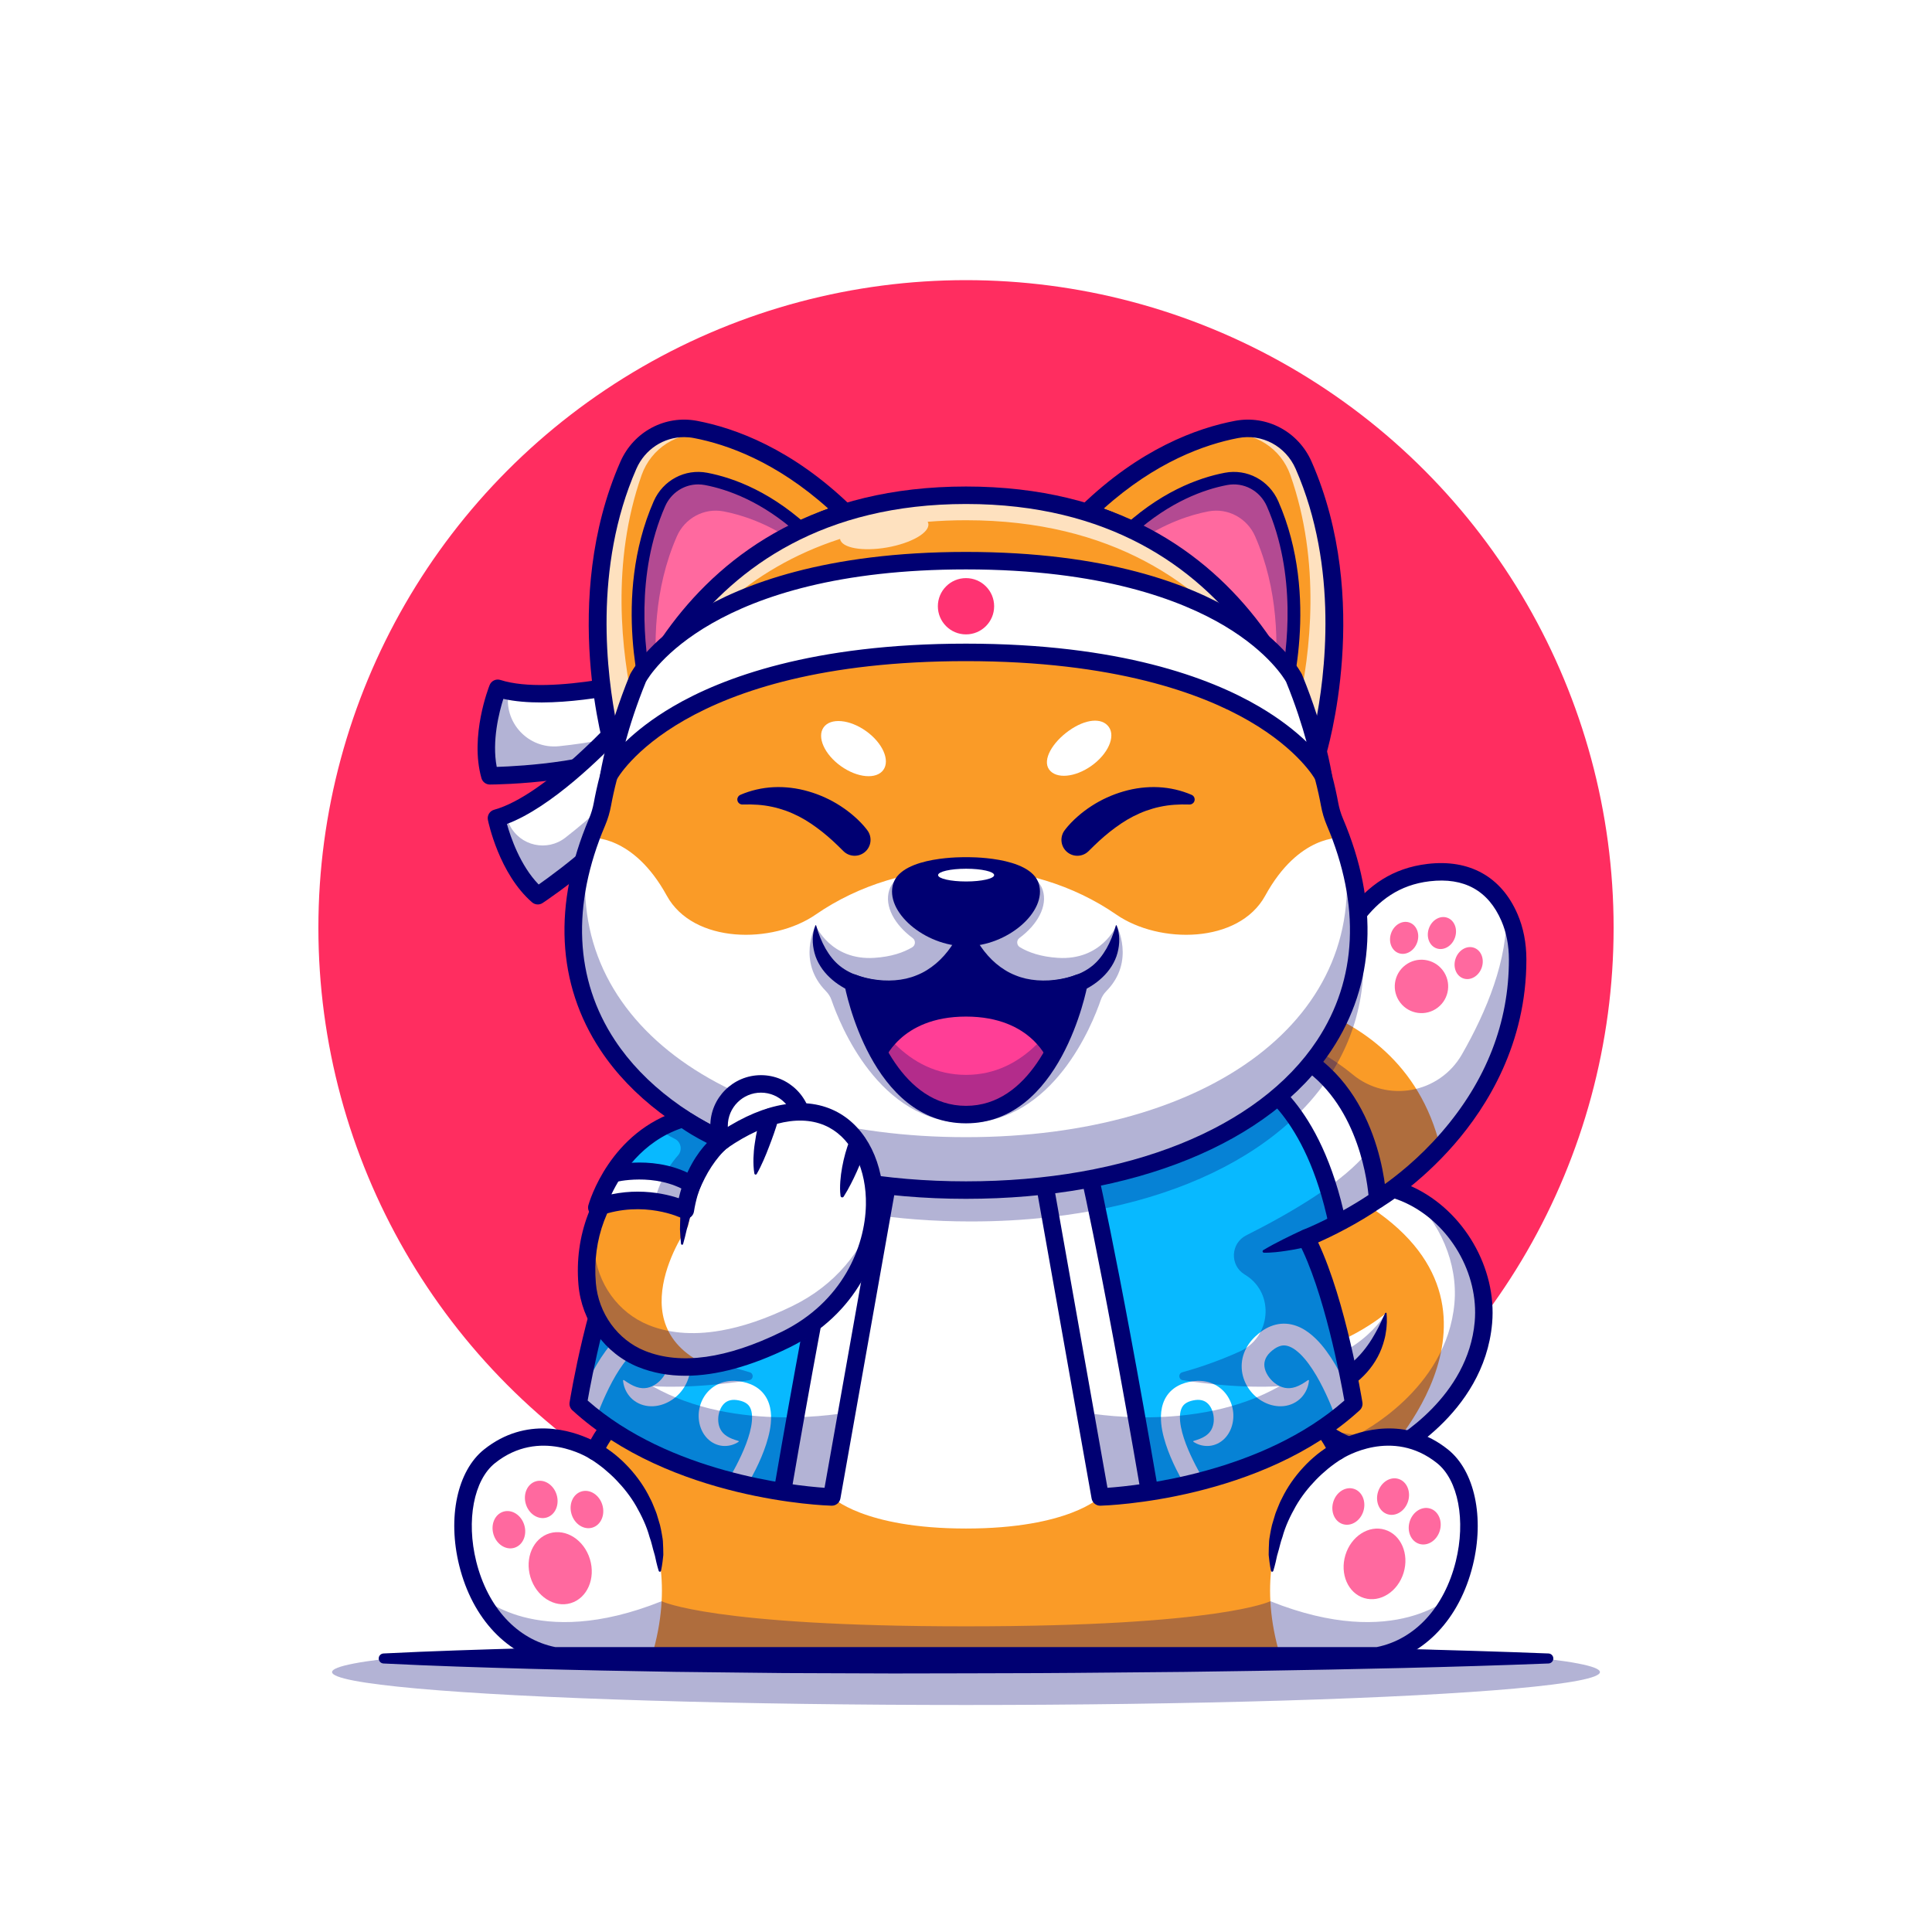 <?xml version="1.0" encoding="utf-8"?>
<!-- Generator: Adobe Illustrator 27.5.0, SVG Export Plug-In . SVG Version: 6.00 Build 0)  -->
<svg version="1.1" id="Layer_1" xmlns="http://www.w3.org/2000/svg" xmlns:xlink="http://www.w3.org/1999/xlink" x="0px" y="0px"
	 viewBox="0 0 4000 4000" style="enable-background:new 0 0 4000 4000;" xml:space="preserve">
<g>
	<g>
		<rect style="fill:#FFFFFF;" width="4000" height="4000"/>
	</g>
	<g>
		<circle style="fill:#FF2D60;" cx="2000" cy="1920.804" r="1340.804"/>
	</g>
	<g>
		<g style="opacity:0.3;">
			<ellipse style="fill:#000072;" cx="2000" cy="3461.853" rx="1312.5" ry="68.147"/>
		</g>
		<g>
			<path style="fill:#000072;" d="M793.928,3423.335c100.505-5.082,201.013-8.132,301.519-10.994
				c50.251-1.182,100.505-2.664,150.759-3.596l150.759-2.705l150.757-1.715l75.381-0.818l75.378-0.286l150.759-0.542l150.759,0.284
				l150.759,0.439c50.251,0.111,100.505,0.79,150.759,1.157l150.759,1.355l150.757,2.189
				c201.013,3.219,402.024,7.393,603.037,15.231c5.728,0.223,10.188,5.048,9.966,10.775c-0.212,5.442-4.619,9.742-9.966,9.966
				c-201.013,7.838-402.024,12.012-603.037,15.231l-150.757,2.189l-150.759,1.355c-50.254,0.367-100.508,1.046-150.759,1.157
				L2000,3464.446l-150.759,0.286l-150.759-0.542l-75.378-0.286l-75.381-0.818l-150.757-1.715l-150.759-2.705
				c-50.254-0.933-100.508-2.416-150.759-3.596c-100.505-2.861-201.013-5.912-301.519-10.994
				c-5.728-0.289-10.134-5.167-9.846-10.895C784.353,3427.823,788.689,3423.618,793.928,3423.335z"/>
		</g>
		<g>
			<g>
				<path style="fill:#FA9B27;" d="M3071.25,2738.2c-15.95,179.95-196.95,270.1-202,272.55c-0.05,0-0.1,0.05-0.1,0.05
					c-95.05-8.75-154.45-56.2-191.1-117.75c-0.05,0-0.05,0-0.05,0c-0.15-0.3-0.35-0.55-0.5-0.85c-11.45-19.25-20.65-39.9-28-61.2
					c-1.85-5.2-3.55-10.5-5.15-15.8c-38.55-127.5-16.65-269.85-16.65-269.85c46.9-46.55,94.7-73.6,140.8-85.3
					C2938.8,2416.6,3085.2,2581.4,3071.25,2738.2z"/>
			</g>
			<g>
				<path style="fill:#FFFFFF;" d="M3071.25,2738.2c-15.95,179.95-196.95,270.1-202,272.55c6.05-6.3,324.25-339.7-100.75-550.7
					C2938.8,2416.6,3085.2,2581.4,3071.25,2738.2z"/>
			</g>
			<g>
				<path style="fill:#FFFFFF;" d="M2869.3,2718.95c-21.75,160.45-187.4,173.8-191.25,174.1c-0.05,0-0.05,0-0.05,0
					c-14.5-24.25-25.45-50.7-33.65-77.85C2781.4,2795.25,2869.3,2718.95,2869.3,2718.95z"/>
			</g>
			<g style="opacity:0.3;">
				<path style="fill:#000072;" d="M2918.987,2474.687c62.151,55.412,99.642,140.577,92.263,223.514
					c-15.95,179.95-196.95,270.1-202,272.55c-0.05,0-0.1,0.05-0.1,0.05c-33.075-3.045-61.744-10.863-86.729-22.243
					c35.543,33.146,83.12,56.387,146.729,62.243c0,0,0.05-0.05,0.1-0.05c5.05-2.45,186.05-92.6,202-272.55
					C3080.775,2631.14,3015.536,2520.372,2918.987,2474.687z"/>
			</g>
			<g style="opacity:0.3;">
				<path style="fill:#000072;" d="M2869.3,2718.95c-19.85,140.7-159.1,168.65-191.8,173.25c-11.45-19.25-20.65-39.9-28-61.2
					C2807.35,2829.3,2869.3,2718.95,2869.3,2718.95z"/>
			</g>
			<g>
				<path style="fill:#000072;" d="M2869.129,3028.925c-0.552,0-1.108-0.024-1.66-0.078c-78.032-7.192-140.2-39.775-184.771-96.846
					c-109.722-140.479-74.463-379.302-72.91-389.399c0.591-3.828,2.393-7.363,5.137-10.093
					c95.879-95.171,209.243-122.363,311.069-74.58c104.741,49.155,173.413,167.705,163.286,281.89
					c-16.899,190.518-204.287,283.433-212.256,287.295C2874.559,3028.309,2871.858,3028.925,2869.129,3028.925z M2644.793,2553.929
					c-4.57,36.851-24.697,239.209,66.499,355.869c37.188,47.573,89.067,75.303,154.268,82.471
					c27.295-14.746,173.936-100.918,187.656-255.654c8.838-99.57-51.138-202.993-142.603-245.918
					C2859.988,2466.952,2758.665,2443.998,2644.793,2553.929z"/>
			</g>
			<g>
				<path style="fill:#000072;" d="M2674.46,2867.933l7.329-0.741c2.617-0.326,5.281-0.582,7.932-0.984
					c5.303-0.773,10.623-1.627,15.891-2.686c10.522-2.208,20.957-4.713,31.018-8.193c20.21-6.667,39.126-16.26,55.823-28.94
					c16.741-12.675,30.867-28.673,43.132-46.858c2.954-4.617,6.106-9.204,8.767-14.127c2.969-4.777,5.522-9.816,8.252-14.873
					c1.448-2.502,2.561-5.133,3.843-7.738l3.85-7.875c2.493-5.317,4.773-10.771,7.554-16.227l0.049-0.095
					c0.374-0.735,1.274-1.027,2.009-0.652c0.481,0.245,0.771,0.719,0.811,1.222c0.439,6.06,0.713,12.197,0.593,18.334
					c-0.488,6.057-0.515,12.319-1.667,18.37l-1.487,9.199c-0.503,3.081-1.445,6.046-2.161,9.099
					c-1.453,6.102-3.555,12.034-5.769,17.975c-9.06,23.678-24.46,45.475-43.848,62.914c-19.475,17.378-42.703,30.386-67.141,38.401
					c-12.258,3.898-24.756,6.879-37.429,8.451c-6.328,0.839-12.683,1.436-19.099,1.575c-3.203,0.095-6.409,0.184-9.666,0.052
					c-3.364-0.106-6.245-0.221-10.295-0.645c-9.607-1.003-16.58-9.604-15.576-19.21c0.879-8.389,7.549-14.769,15.623-15.583
					L2674.46,2867.933z"/>
			</g>
		</g>
		<g>
			<g>
				<path style="fill:#FA9B27;" d="M2852.15,3428.2h-1704.3c-73.1-13.95-125.1-64.45-155.8-126.35
					c-50.55-101.9-43.6-234.7,21.35-286.65c104.45-83.6,217.8-10.2,217.8-10.2c42.6-96.45,127.75-108.75,127.75-108.75
					c-6.45-450,197.15-571.5,197.15-571.5h887.8c0,0,203.6,121.5,197.15,571.5c0,0,85.15,12.3,127.75,108.75
					c0,0,113.35-73.4,217.8,10.2C3091.05,3098.75,3045.55,3391.25,2852.15,3428.2z"/>
			</g>
			<g>
				<path style="fill:#FFFFFF;" d="M1349.65,3428.2h-201.8c-193.4-36.95-238.9-329.45-134.45-413c76.25-61,157.2-38.4,195.4-21.7
					l22.25,11.4l0.15,0.1C1231.2,3005,1434.7,3141.4,1349.65,3428.2z"/>
			</g>
			<g>
				<path style="fill:#FFFFFF;" d="M2277.85,3099.3c0,0-64.3,65.35-277.85,65.35s-277.85-65.35-277.85-65.35
					S1523.8,2784.2,1595,2463.75c9.85-44.45,24.9-89,46.4-132.85c0,0,74.3,61.4,358.6,61.4s358.6-61.4,358.6-61.4
					c3.95,8.05,7.7,16.15,11.2,24.2c16.55,38.1,28.5,76.6,36.6,115C2473.6,2788.35,2277.85,3099.3,2277.85,3099.3z"/>
			</g>
			<g>
				<path style="fill:#FFFFFF;" d="M2650.35,3428.2h201.8c193.4-36.95,238.9-329.45,134.45-413c-76.25-61-157.2-38.4-195.4-21.7
					l-22.25,11.4l-0.15,0.1C2768.8,3005,2565.3,3141.4,2650.35,3428.2z"/>
			</g>
			<g style="opacity:0.3;">
				<path style="fill:#000072;" d="M2630.2,3315.15c0,0-103.75,52-630.2,52s-630.2-52-630.2-52
					c-260.85,104.45-377.75-13.3-377.75-13.3c30.7,61.9,82.7,112.4,155.8,126.35H2000h852.15c73.1-13.95,125.1-64.45,155.8-126.35
					C3007.95,3301.85,2891.05,3419.6,2630.2,3315.15z"/>
			</g>
			<g>
				<path style="fill:#000072;" d="M2777.109,3021.083l-3.064,1.893c-1.116,0.671-2.261,1.438-3.416,2.236
					c-2.297,1.56-4.612,3.092-6.902,4.788c-4.653,3.19-9.043,6.868-13.579,10.321c-8.801,7.303-17.334,14.996-25.349,23.225
					c-15.991,16.477-30.381,34.686-41.912,54.734c-11.353,20.055-21.597,41.206-27.722,63.933
					c-4.175,11.086-6.238,22.721-9.832,34.282c-1.914,5.775-2.646,11.743-4.194,17.681c-1.428,5.957-2.944,11.964-4.89,18.057
					l-0.071,0.219c-0.413,1.295-1.799,2.01-3.096,1.597c-0.864-0.276-1.47-0.989-1.655-1.815c-1.365-6.183-2.3-12.45-3.147-18.767
					c-0.479-3.163-0.742-6.327-1.104-9.51l-0.493-4.783l0.066-4.758c0.059-6.36,0.225-12.76,0.608-19.16
					c0.02-6.461,1.257-12.753,2.366-19.087c1.223-6.304,2.168-12.714,3.87-18.929l5.547-18.585
					c1.621-6.304,4.424-12.168,6.743-18.242c2.468-6.012,4.819-12.102,8.013-17.781c11.282-23.519,26.531-45.127,44.231-64.37
					c4.307-4.932,9.197-9.31,13.787-13.983c4.79-4.468,9.827-8.683,14.849-12.91c5.183-4.061,10.381-8.081,15.93-11.754
					c2.678-1.919,5.544-3.693,8.438-5.422c1.418-0.878,2.874-1.748,4.429-2.595c1.526-0.85,2.954-1.671,4.939-2.677
					c8.909-4.51,19.788-0.945,24.297,7.963c4.265,8.425,1.309,18.612-6.56,23.508L2777.109,3021.083z"/>
			</g>
			<g>
				<path style="fill:#000072;" d="M1239.502,2988.917c1.985,1.006,3.413,1.827,4.939,2.677c1.555,0.847,3.01,1.718,4.429,2.595
					c2.893,1.73,5.759,3.503,8.438,5.422c5.549,3.673,10.747,7.693,15.93,11.754c5.022,4.227,10.059,8.442,14.849,12.91
					c4.59,4.673,9.48,9.052,13.787,13.983c17.7,19.243,32.949,40.851,44.231,64.37c3.193,5.679,5.544,11.769,8.013,17.781
					c2.319,6.074,5.122,11.938,6.743,18.242l5.547,18.585c1.702,6.216,2.646,12.626,3.87,18.929
					c1.108,6.334,2.346,12.626,2.366,19.087c0.383,6.4,0.549,12.8,0.608,19.16l0.066,4.758l-0.493,4.783
					c-0.361,3.184-0.625,6.348-1.104,9.51c-0.847,6.317-1.782,12.584-3.147,18.767c-0.293,1.328-1.609,2.167-2.937,1.874
					c-0.886-0.195-1.555-0.846-1.814-1.652l-0.071-0.222c-1.946-6.093-3.462-12.1-4.89-18.057
					c-1.548-5.938-2.28-11.906-4.194-17.681c-3.594-11.561-5.657-23.196-9.832-34.282c-6.125-22.727-16.37-43.878-27.722-63.933
					c-11.531-20.048-25.92-38.257-41.912-54.734c-8.015-8.229-16.548-15.922-25.349-23.225c-4.536-3.453-8.926-7.131-13.579-10.321
					c-2.29-1.696-4.604-3.228-6.902-4.788c-1.155-0.798-2.3-1.565-3.416-2.236l-3.064-1.893l-1.062-0.656
					c-8.494-5.25-11.123-16.392-5.874-24.885C1220.92,2987.509,1231.221,2984.756,1239.502,2988.917z"/>
			</g>
			<g>
				<path style="fill:#000072;" d="M2852.151,3446.312H1147.85c-1.143,0-2.28-0.107-3.399-0.322
					c-93.945-17.954-166.338-94.463-193.647-204.658c-24.653-99.463-4.043-196.025,51.279-240.288
					c87.934-70.352,182.505-38.794,221.069-20.728c36.001-66.445,90.811-90.283,117.539-98.276
					c-2.036-443.438,197.544-567.69,206.133-572.813c2.803-1.675,6.006-2.559,9.272-2.559h887.808c3.267,0,6.47,0.884,9.272,2.559
					c8.589,5.122,208.164,129.375,206.133,572.813c26.729,7.993,81.538,31.831,117.534,98.276
					c38.56-18.052,133.13-49.624,221.074,20.728c55.322,44.263,75.933,140.825,51.279,240.288
					c-27.31,110.195-99.702,186.704-193.647,204.658C2854.432,3446.205,2853.294,3446.312,2852.151,3446.312z M1149.607,3410.111
					h1700.786c78.896-15.825,140.015-82.041,163.667-177.485c20.981-84.663,5.044-168.271-38.76-203.311
					c-92.686-74.165-192.505-11.797-196.699-9.097c-4.453,2.852-9.946,3.623-15,2.1c-5.059-1.523-9.219-5.171-11.357-10
					c-37.773-85.459-110.767-97.69-113.853-98.169c-8.921-1.382-15.547-9.136-15.42-18.159
					c3.232-226.392-48.354-365.581-92.202-442.48c-39.541-69.355-80.02-101.772-92.393-110.64h-876.763
					c-12.295,8.809-52.808,41.226-92.388,110.64c-43.848,76.899-95.434,216.089-92.197,442.48
					c0.127,9.092-6.509,16.87-15.508,18.174c-2.998,0.464-75.991,12.695-113.769,98.154c-2.144,4.849-6.304,8.511-11.382,10.024
					c-5.093,1.519-10.566,0.723-15.015-2.148c-4.16-2.666-103.95-65.039-196.655,9.121c-43.804,35.039-59.741,118.647-38.76,203.311
					C1009.593,3328.07,1070.711,3394.286,1149.607,3410.111z"/>
			</g>
			<g>
				<g>
					
						<ellipse transform="matrix(0.957 -0.291 0.291 0.957 -894.764 478.408)" style="fill:#FF699F;" cx="1160.028" cy="3245.533" rx="64.319" ry="75.518"/>
				</g>
				<g>
					
						<ellipse transform="matrix(0.957 -0.291 0.291 0.957 -876.174 444.03)" style="fill:#FF699F;" cx="1053.807" cy="3165.869" rx="33.297" ry="39.095"/>
				</g>
				<g>
					
						<ellipse transform="matrix(0.957 -0.291 0.291 0.957 -856.995 489.249)" style="fill:#FF699F;" cx="1215.351" cy="3124.08" rx="33.297" ry="39.095"/>
				</g>
				<g>
					
						<ellipse transform="matrix(0.957 -0.291 0.291 0.957 -854.991 460.784)" style="fill:#FF699F;" cx="1120.753" cy="3103.189" rx="33.297" ry="39.095"/>
				</g>
			</g>
			<g>
				<g>
					
						<ellipse transform="matrix(0.291 -0.957 0.957 0.291 -1082.266 5018.075)" style="fill:#FF699F;" cx="2845.213" cy="3239.383" rx="73.927" ry="62.964"/>
				</g>
				<g>
					
						<ellipse transform="matrix(0.291 -0.957 0.957 0.291 -933.947 5062.286)" style="fill:#FF699F;" cx="2949.197" cy="3161.396" rx="38.271" ry="32.596"/>
				</g>
				<g>
					
						<ellipse transform="matrix(0.291 -0.957 0.957 0.291 -1006.906 4881.998)" style="fill:#FF699F;" cx="2791.056" cy="3120.487" rx="38.271" ry="32.596"/>
				</g>
				<g>
					
						<ellipse transform="matrix(0.291 -0.957 0.957 0.291 -921.719 4956.059)" style="fill:#FF699F;" cx="2883.661" cy="3100.037" rx="38.271" ry="32.596"/>
				</g>
			</g>
		</g>
		<g>
			<g>
				<path style="fill:#FA9B27;" d="M3142.1,1986.3c0.2,175.1-83,305.2-160.3,388.2c-67,72.05-129.65,108.7-129.65,108.7
					c-32.05-116.15-75.1-191.6-111.1-238.65c-36.5-47.55-65.75-66.05-69.1-68.1c-0.1-0.1-0.25-0.15-0.35-0.2
					c3.4-7.15,6.75-14.3,9.95-21.4c10.75-23.5,20.75-47,30.45-70.1c31.25-74.1,59.75-143.7,100.6-194.95
					c35.6-44.75,80.65-75.55,145.1-83.2c91-10.75,137.3,34.7,160.65,78.75c2.55,4.8,4.85,9.6,6.85,14.3
					C3137,1926.95,3142.1,1956.6,3142.1,1986.3z"/>
			</g>
			<g>
				<path style="fill:#FFFFFF;" d="M3142.1,1986.3c0.2,175.1-83,305.2-160.3,388.2c-42.5-174.45-168.45-253.8-269.8-289.75
					c58.5-138.75,107.4-261.75,245.7-278.15c100.95-11.95,146.9,45.3,167.5,93.05C3137,1926.95,3142.1,1956.6,3142.1,1986.3z"/>
			</g>
			<g>
				<g>
					
						<ellipse transform="matrix(0.794 -0.608 0.608 0.794 -634.792 2210.549)" style="fill:#FF699F;" cx="2942.791" cy="2041.486" rx="55.291" ry="55.291"/>
				</g>
				<g>
					
						<ellipse transform="matrix(0.325 -0.946 0.946 0.325 125.978 4059.616)" style="fill:#FF699F;" cx="2905.805" cy="1941.59" rx="33.607" ry="28.624"/>
				</g>
				<g>
					
						<ellipse transform="matrix(0.325 -0.946 0.946 0.325 166.721 4221.22)" style="fill:#FF699F;" cx="3039.384" cy="1993.859" rx="33.607" ry="28.624"/>
				</g>
				<g>
					
						<ellipse transform="matrix(0.325 -0.946 0.946 0.325 188.178 4126.858)" style="fill:#FF699F;" cx="2984.013" cy="1931.654" rx="33.607" ry="28.624"/>
				</g>
			</g>
			<g style="opacity:0.3;">
				<path style="fill:#000072;" d="M3142.1,1986.3c0.2,175.1-83,305.2-160.3,388.2c-67,72.05-129.65,108.7-129.65,108.7
					c-32.05-116.15-75.1-191.6-111.1-238.65c-36.5-47.55-65.75-66.05-69.1-68.1c-0.1-0.1-0.25-0.15-0.35-0.2
					c3.4-7.15,6.75-14.3,9.95-21.4c34.886,13.468,77.228,35.116,118.932,69.644c71.763,59.414,179.972,39.301,226.296-41.532
					c50.217-87.627,96.154-196.762,91.572-297.611c2.55,4.8,4.85,9.6,6.85,14.3C3137,1926.95,3142.1,1956.6,3142.1,1986.3z"/>
			</g>
			<g>
				<path style="fill:#000072;" d="M2852.142,2501.317c-2.31,0-4.624-0.439-6.816-1.333c-5.21-2.119-9.141-6.538-10.635-11.958
					c-63.228-229.478-171.133-295.508-172.212-296.147c-8.066-4.771-11.24-14.956-7.207-23.418
					c15.908-33.379,30.156-67.212,43.936-99.927c56.885-135.063,110.615-262.632,256.343-279.902
					c86.777-10.298,152.944,26.597,186.289,103.853c12.163,28.174,18.35,59.736,18.384,93.809
					c0.171,174.516-81.104,304.585-149.316,382.969c-73.638,84.624-146.553,127.778-149.619,129.575
					C2858.475,2500.482,2855.315,2501.317,2852.142,2501.317z M2694.456,2170.179c32.246,24.985,113.374,102.754,168.267,284.438
					c26.035-18.159,74.121-55.19,121.68-110.044c92.769-107.012,139.746-227.539,139.619-358.242
					c-0.029-29.121-5.22-55.869-15.42-79.497c-27.222-63.066-77.314-90.752-148.794-82.256
					c-124.805,14.795-172.271,127.5-227.236,258.003C2720.516,2111.205,2708.108,2140.668,2694.456,2170.179z"/>
			</g>
		</g>
		<g>
			<path style="fill:#08B9FF;" d="M2802.8,2906.25c0.05,0.15,0.05,0.2,0.05,0.2c-11.85,10.85-24.1,21.05-36.7,30.7
				c-85.2,65.3-185.6,104.35-273.15,127.75c-13.7,3.6-27.05,6.9-40,9.8c-26.35,5.95-51,10.45-72.95,13.9
				c-61.5,9.6-102.2,10.7-102.2,10.7l-31-174.8L2175,2519.7l-19.35-109.1c31.9-5.15,62.25-11.3,91.15-18.3
				c44.55-10.75,85.5-23.45,123-37.2c104.1-38.1,181.05-84.45,231.2-120.4c0,0,0.05-0.05,0.1-0.15c47.05-33.7,70.5-58.3,70.5-58.3
				c0.1,0.05,0.25,0.1,0.35,0.2c30.85,14.7,56.4,34.05,77.6,55.9c44.25,45.6,69.5,101.95,83.85,149.65
				c17.05,56.65,18.75,101.2,18.75,101.2c-29.1,20.1-58.5,36.9-83.35,49.85c-37.4,19.5-64.5,30.2-64.5,30.2
				c60.9,115.1,97.05,334.1,98.5,342.9C2802.8,2906.2,2802.8,2906.2,2802.8,2906.25z"/>
		</g>
		<g>
			<path style="fill:#FFFFFF;" d="M2380.05,3088.6c-61.5,9.6-102.2,10.7-102.2,10.7l-122.2-688.7c31.9-5.15,62.25-11.3,91.15-18.3
				l0.05,0.05C2246.85,2392.35,2292.3,2578.05,2380.05,3088.6z"/>
		</g>
		<g>
			<path style="fill:#FFFFFF;" d="M2802.85,2906.45c-11.85,10.85-24.1,21.05-36.7,30.7c-2.7-7.75-5.9-16.1-9.1-24
				c-3.7-9.05-7.6-18.05-11.75-26.9c-8.25-17.7-17.3-34.9-27.65-50.7c-10.25-15.7-22-30.4-34.75-40c-6.3-4.85-12.75-8-18.5-9.3
				c-5.75-1.3-10.95-0.85-16.8,1.5c-5.8,2.2-12.2,6.65-17.9,12.15c-5.35,5.15-9.05,10.8-10.7,16.6c-3.6,11.3,0.25,23.8,8.35,34.9
				c8.2,11.05,20.1,19.55,32.95,22c6.5,1.2,13.8,0.95,22-1.8c8.2-2.7,16.8-7.85,25.9-14.25c0.5-0.4,1.25-0.25,1.65,0.25
				c0.15,0.25,0.2,0.55,0.2,0.8c-1.05,11.25-5.2,22.45-13.2,32.2c-7.85,9.7-20.25,17.35-34.1,19.85c-13.85,2.6-28.35,0.35-40.8-5.1
				c-12.5-5.4-23.5-13.75-32.05-24.25c-8.6-10.45-14.9-23.15-17.7-37.15c-2.75-13.95-1.65-29.2,3.5-42.65
				c5-13.55,13.4-24.95,22.8-33.85c8.95-8.45,19.3-16.35,32.5-21.6c6.55-2.6,13.7-4.45,21.1-5.1c7.4-0.65,14.9-0.1,21.95,1.45
				c14.15,3.15,26.15,9.8,36,17.25c19.75,15.1,33.4,33.15,45.5,51.3c11.9,18.3,21.95,37.2,30.85,56.4c4.4,9.65,8.6,19.35,12.5,29.15
				c1.3,3.3,2.6,6.6,3.9,9.85c0,0.05,0,0.05,0,0.1C2802.85,2906.4,2802.85,2906.45,2802.85,2906.45z"/>
		</g>
		<g>
			<path style="fill:#FFFFFF;" d="M2550.9,2950.9c-3.1,11.4-9.45,22.5-18.8,30.5c-9.25,8.05-21.2,12.3-32.1,12.35
				c-11,0.1-20.9-3.2-29.1-8.6c-0.45-0.3-0.6-0.95-0.3-1.4c0.15-0.2,0.35-0.35,0.6-0.45c9.3-2.7,17.5-5.7,23.8-9.85
				c6.35-4.05,10.55-8.85,13.25-13.95c5.35-10.05,6.05-22.8,3-34.4c-3.15-11.55-9.55-21-19.15-24.75c-4.85-2-10.7-2.6-17.1-1.75
				c-6.9,0.9-13.4,2.8-18.05,5.5c-4.8,2.75-7.95,6-10.2,10.65c-2.25,4.6-3.65,10.7-3.8,17.65c-0.4,13.9,3.15,29.9,8.25,45.45
				c5.1,15.65,11.9,31.2,19.4,46.45c6.75,13.75,14.45,27.75,22.4,40.6c-13.7,3.6-27.05,6.9-40,9.8c-6.35-10.8-12.15-21.6-17.8-32.85
				c-8.2-16.55-15.6-33.65-21.5-51.8c-5.75-18.1-10.6-37.2-10.1-58.9c0.35-10.75,2.35-22.55,7.9-33.9c2.8-5.6,6.55-11.05,11-15.7
				c4.5-4.7,9.65-8.55,15-11.55c10.8-6.15,21.8-8.85,32.45-10.35c11.15-1.5,23.5-1,35.45,2.95c11.95,3.9,22.9,11.45,30.9,20.95
				c8,9.5,13.2,20.75,15.6,32.3C2554.4,2927.4,2554.05,2939.4,2550.9,2950.9z"/>
		</g>
		<g>
			<path style="fill:#FFFFFF;" d="M2852.15,2483.2c-29.1,20.1-58.5,36.9-83.35,49.85c-50.65-244.3-167.8-298.35-167.8-298.35
				s0.05-0.05,0.1-0.15c47.05-33.7,70.5-58.3,70.5-58.3C2843.55,2258.2,2852.15,2483.2,2852.15,2483.2z"/>
		</g>
		<g style="opacity:0.3;">
			<path style="fill:#000072;" d="M2802.8,2906.25c0.05,0.15,0.05,0.2,0.05,0.2c-11.85,10.85-24.1,21.05-36.7,30.7
				c-85.2,65.3-185.6,104.35-273.15,127.75c-13.7,3.6-27.05,6.9-40,9.8c-26.35,5.95-51,10.45-72.95,13.9
				c-61.5,9.6-102.2,10.7-102.2,10.7l-31-174.8c0,0,228.95,44.5,402.65-54.7c0,0-77.539,7.206-200.777-12.275
				c-8.874-1.403-9.668-13.89-1.015-16.305c29.46-8.224,72.941-22.163,119.259-43.207c64.316-29.223,72.53-119.021,13.158-157.302
				c-1.083-0.698-2.184-1.39-3.304-2.073c-31.071-18.971-29.069-64.68,3.46-81.025c87.751-44.094,204.004-110.807,253.12-175.612
				c17.05,56.65,18.75,101.2,18.75,101.2c-29.1,20.1-58.5,36.9-83.35,49.85c-37.4,19.5-64.5,30.2-64.5,30.2
				c60.9,115.1,97.05,334.1,98.5,342.9C2802.8,2906.2,2802.8,2906.2,2802.8,2906.25z"/>
		</g>
		<g>
			<path style="fill:#000072;" d="M2277.854,3117.386c-8.75,0-16.279-6.274-17.817-14.937l-122.231-688.662
				c-0.85-4.78,0.259-9.697,3.066-13.652c2.813-3.955,7.095-6.616,11.885-7.383c335.835-53.96,504.082-227.241,505.742-228.984
				c5.4-5.669,13.833-7.222,20.898-3.857c179.78,85.693,190.464,312.983,190.83,322.617c0.239,6.182-2.705,12.061-7.793,15.581
				c-52.91,36.567-106.294,62.227-133.374,74.253c57.397,121.694,90.234,322.29,91.67,331.182c0.972,6.021-1.152,12.124-5.654,16.24
				c-204.067,186.704-523.252,197.241-536.738,197.598C2278.177,3117.386,2278.016,3117.386,2277.854,3117.386z M2176.644,2425.443
				l116.235,654.883c65.171-4.551,321.035-31.587,490.454-180.693c-7.744-44.131-42.217-228.022-95.049-327.935
				c-2.407-4.546-2.759-9.907-0.977-14.731s5.532-8.667,10.317-10.562c0.698-0.278,68.218-27.246,135.669-72.266
				c-4.038-41.689-28.013-205.527-158.301-275.874C2634.642,2236.146,2471.165,2373.705,2176.644,2425.443z"/>
		</g>
		<g>
			<path style="fill:#000072;" d="M2362.21,3091.659c-86.553-503.726-132.505-693.159-132.959-695.015l35.166-8.613
				c0.454,1.865,46.641,192.158,133.477,697.495L2362.21,3091.659z"/>
		</g>
		<g>
			<path style="fill:#000072;" d="M2751.077,2536.713c-47.808-230.527-156.685-285.127-157.778-285.654l15.293-32.813
				c5.117,2.363,126.021,60.776,177.935,311.113L2751.077,2536.713z"/>
		</g>
		<g>
			<path style="fill:#000072;" d="M2710.117,2580.374c-7.578,1.967-15.159,3.58-22.834,5.057
				c-7.637,1.549-15.347,2.877-23.103,4.048c-7.732,1.237-15.542,2.233-23.411,3.019c-7.908,0.645-15.823,1.285-23.916,1.088
				c-1.594-0.039-2.856-1.365-2.817-2.959c0.024-1.023,0.579-1.909,1.394-2.402l0.039-0.023c6.814-4.053,13.665-7.788,20.498-11.584
				c6.87-3.666,13.752-7.273,20.684-10.726c6.909-3.511,13.845-6.94,20.828-10.212c6.948-3.345,13.972-6.595,20.974-9.575
				c9.226-3.925,19.885,0.37,23.811,9.595c3.926,9.224-0.371,19.883-9.595,23.809
				C2711.863,2579.85,2710.942,2580.154,2710.117,2580.374z"/>
		</g>
		<g>
			<g>
				<path style="fill:#08B9FF;" d="M1844.35,2410.6l-91.2,513.9l-31,174.8c0,0-1-0.05-2.9-0.1c-0.35,0-0.8-0.05-1.25-0.05
					c-0.35-0.05-0.75-0.05-1.15-0.05c-0.6-0.05-1.3-0.1-2-0.15h-0.3c-0.5,0-1.05-0.05-1.6-0.1c-0.8,0-1.65-0.05-2.5-0.1
					c-1.35-0.1-2.85-0.2-4.4-0.3c-0.3,0-0.6-0.05-0.9-0.05c-1.1-0.1-2.25-0.15-3.45-0.25c-0.65-0.05-1.3-0.1-2-0.15
					c-1.4-0.1-2.8-0.2-4.3-0.35c-0.45-0.05-0.85-0.05-1.3-0.1c-2.25-0.2-4.6-0.4-7.05-0.6c-2.05-0.2-4.2-0.4-6.45-0.6
					c-1.75-0.2-3.55-0.35-5.4-0.55c-1.4-0.15-2.85-0.3-4.3-0.45c-2.55-0.3-5.2-0.55-7.9-0.85c-3.45-0.45-7.05-0.9-10.8-1.35
					c-3.3-0.4-6.7-0.85-10.2-1.35c-2.2-0.3-4.4-0.6-6.65-0.9c-2.45-0.35-4.95-0.7-7.5-1.1c-2.6-0.4-5.2-0.8-7.9-1.2
					c-2.75-0.45-5.55-0.9-8.35-1.35c-19.8-3.25-41.55-7.35-64.6-12.55c-7.15-1.6-14.4-3.3-21.75-5.15c-6-1.5-12.05-3.05-18.2-4.7
					c-10.95-2.9-22.1-6.05-33.35-9.5c-79.05-24-165.25-61.05-239.85-118.2c-12.6-9.65-24.85-19.85-36.7-30.7c0,0,0-0.05,0.05-0.2
					c0-0.05,0-0.05,0-0.1c1.45-8.8,37.6-227.8,98.5-342.9c0,0,10.65-23.35,30.25-56.4c36.9-62.45,105.65-159.55,194.35-199.2
					C1601.95,2348.75,1709.9,2389,1844.35,2410.6z"/>
			</g>
			<g>
				<path style="fill:#FFFFFF;" d="M1619.95,3088.6c61.5,9.6,102.2,10.7,102.2,10.7l122.2-688.7c-31.9-5.15-62.25-11.3-91.15-18.3
					l-0.05,0.05C1753.15,2392.35,1707.7,2578.05,1619.95,3088.6z"/>
			</g>
			<g>
				<path style="fill:#FFFFFF;" d="M1427.8,2843.95c-2.8,14-9.1,26.7-17.7,37.15c-8.55,10.5-19.55,18.85-32.05,24.25
					c-12.45,5.45-26.95,7.7-40.8,5.1c-13.85-2.5-26.25-10.15-34.1-19.85c-8-9.75-12.15-20.95-13.2-32.2c0-0.25,0.05-0.55,0.2-0.8
					c0.4-0.5,1.15-0.65,1.65-0.25c9.1,6.4,17.7,11.55,25.9,14.25c8.2,2.75,15.5,3,22,1.8c12.85-2.45,24.75-10.95,32.95-22
					c8.1-11.1,11.95-23.6,8.35-34.9c-1.65-5.8-5.35-11.45-10.7-16.6c-5.7-5.5-12.1-9.95-17.9-12.15c-5.85-2.35-11.05-2.8-16.8-1.5
					s-12.2,4.45-18.5,9.3c-12.75,9.6-24.5,24.3-34.75,40c-10.35,15.8-19.4,33-27.65,50.7c-4.15,8.85-8.05,17.85-11.75,26.9
					c-3.2,7.9-6.4,16.25-9.1,24c-12.6-9.65-24.85-19.85-36.7-30.7c0,0,0-0.1,0.05-0.3c1.3-3.25,2.6-6.55,3.9-9.85
					c3.9-9.8,8.1-19.5,12.5-29.15c8.9-19.2,18.95-38.1,30.85-56.4c12.1-18.15,25.75-36.2,45.5-51.3c9.85-7.45,21.85-14.1,36-17.25
					c7.05-1.55,14.55-2.1,21.95-1.45c7.4,0.65,14.55,2.5,21.1,5.1c13.2,5.25,23.55,13.15,32.5,21.6c9.4,8.9,17.8,20.3,22.8,33.85
					C1429.45,2814.75,1430.55,2830,1427.8,2843.95z"/>
			</g>
			<g>
				<path style="fill:#FFFFFF;" d="M1596.4,2931.15c0.5,21.7-4.35,40.8-10.1,58.9c-5.9,18.15-13.3,35.25-21.5,51.8
					c-5.65,11.25-11.45,22.05-17.8,32.85h-0.05c-12.95-2.9-26.25-6.2-39.9-9.85c7.95-12.8,15.6-26.8,22.35-40.55
					c7.5-15.25,14.3-30.8,19.4-46.45c5.1-15.55,8.65-31.55,8.25-45.45c-0.15-6.95-1.55-13.05-3.8-17.65
					c-2.25-4.65-5.4-7.9-10.2-10.65c-4.65-2.7-11.15-4.6-18.05-5.5c-6.4-0.85-12.25-0.25-17.1,1.75c-9.6,3.75-16,13.2-19.15,24.75
					c-3.05,11.6-2.35,24.35,3,34.4c2.7,5.1,6.9,9.9,13.25,13.95c6.3,4.15,14.5,7.15,23.8,9.85c0.25,0.1,0.45,0.25,0.6,0.45
					c0.3,0.45,0.15,1.1-0.3,1.4c-8.2,5.4-18.1,8.7-29.1,8.6c-10.9-0.05-22.85-4.3-32.1-12.35c-9.35-8-15.7-19.1-18.8-30.5
					c-3.15-11.5-3.5-23.5-1-35.05c2.4-11.55,7.6-22.8,15.6-32.3c8-9.5,18.95-17.05,30.9-20.95c11.95-3.95,24.3-4.45,35.45-2.95
					c10.65,1.5,21.65,4.2,32.45,10.35c5.35,3,10.5,6.85,15,11.55c4.45,4.65,8.2,10.1,11,15.7
					C1594.05,2908.6,1596.05,2920.4,1596.4,2931.15z"/>
			</g>
			<g style="opacity:0.3;">
				<path style="fill:#000072;" d="M1753.15,2924.5l-31,174.8c0,0-1-0.05-2.9-0.1c-0.4-0.05-0.8-0.05-1.25-0.05
					c-0.35-0.05-0.75-0.05-1.15-0.05c-0.6-0.05-1.3-0.1-2-0.15h-0.3c-0.5,0-1.05-0.05-1.6-0.1c-0.8,0-1.65-0.05-2.5-0.1
					c-1.35-0.1-2.85-0.2-4.4-0.3c-0.3,0-0.6-0.05-0.9-0.05c-1.1-0.1-2.25-0.2-3.45-0.25c-0.65-0.05-1.3-0.1-2-0.15
					c-1.35-0.1-2.8-0.25-4.3-0.35c-0.45-0.05-0.85-0.05-1.3-0.1c-2.25-0.2-4.6-0.4-7.05-0.6c-2.05-0.2-4.2-0.4-6.45-0.6
					c-1.75-0.2-3.55-0.35-5.4-0.55c-1.4-0.15-2.85-0.3-4.3-0.45c-2.55-0.3-5.2-0.55-7.9-0.85c-3.45-0.45-7.05-0.9-10.8-1.35
					c-3.3-0.4-6.7-0.85-10.2-1.35c-2.2-0.3-4.4-0.6-6.65-0.9c-2.45-0.35-4.95-0.7-7.5-1.1c-2.6-0.4-5.2-0.8-7.9-1.2
					c-2.75-0.45-5.55-0.9-8.35-1.35c-19.8-3.25-41.55-7.35-64.6-12.55c-7.15-1.6-14.4-3.3-21.75-5.15c-6-1.5-12.1-3.05-18.25-4.65
					c-10.9-2.9-22.05-6.1-33.3-9.55c-79.05-24-165.25-61.05-239.85-118.2c-12.6-9.65-24.85-19.85-36.7-30.7c0,0,0-0.05,0.05-0.2
					c0-0.05,0-0.05,0-0.1c1.45-8.8,37.6-227.8,98.5-342.9c0,0,10.65-23.35,30.25-56.4c32.05,18.85,64.5,36.05,93.75,50.75
					c32.55,16.35,34.55,62.05,3.5,81.05c-1.15,0.65-2.25,1.35-3.3,2.05c-59.4,38.3-51.2,128.1,13.15,157.3
					c46.3,21.05,89.8,35,119.25,43.2c8.65,2.45,7.85,14.9-1,16.3c-123.25,19.5-200.8,12.3-200.8,12.3
					C1524.2,2969,1753.15,2924.5,1753.15,2924.5z"/>
			</g>
			<g>
				<path style="fill:#000072;" d="M1722.146,3117.386c-0.161,0-0.322,0-0.483-0.005c-13.486-0.356-332.671-10.898-536.738-197.598
					c-4.502-4.116-6.626-10.22-5.654-16.24c1.509-9.321,37.539-229.414,100.205-348.315
					c6.226-13.506,95.283-202.324,233.413-264.121c4.961-2.227,10.664-2.1,15.532,0.356
					c96.899,48.789,204.165,82.866,318.818,101.289c4.79,0.767,9.072,3.428,11.885,7.383c2.808,3.955,3.916,8.872,3.066,13.652
					l-122.227,688.662C1738.426,3111.107,1730.896,3117.386,1722.146,3117.386z M1216.668,2899.633
					c169.419,149.106,425.283,176.143,490.454,180.693l116.231-654.883c-108.433-19.067-210.337-51.895-303.301-97.705
					c-123.506,60.977-207.026,241.167-207.871,243.018c-0.146,0.317-0.303,0.635-0.464,0.942
					C1258.885,2671.61,1224.412,2855.502,1216.668,2899.633z"/>
			</g>
			<g>
				<path style="fill:#000072;" d="M1637.786,3091.659l-35.684-6.133c86.841-505.337,133.027-695.63,133.481-697.495l35.166,8.613
					C1770.296,2398.5,1724.344,2587.933,1637.786,3091.659z"/>
			</g>
		</g>
		<g style="opacity:0.3;">
			<path style="fill:#000072;" d="M2749.55,2232.35c-2.75,4.1-5.6,8.2-8.5,12.2c-71.85,99.45-187.65,176.8-334.65,225.55
				c-70.45,23.35-148.05,40.15-231.4,49.6c-52.8,6.1-107.95,9.2-165,9.2c-155.15,0-295.9-22.95-415-65.15
				c9.85-44.45,24.9-89,46.4-132.85c0,0,74.3,61.4,358.6,61.4s358.6-61.4,358.6-61.4c3.95,8.05,7.7,16.15,11.2,24.2
				c104.1-38.1,181.05-84.45,231.2-120.4c0,0,0.05-0.05,0.1-0.15c47.05-33.7,70.5-58.3,70.5-58.3c14.6-30.6,27.75-61.4,40.4-91.5
				c31.25-74.1,59.75-143.7,100.6-194.95C2839.15,2020,2814.45,2136.05,2749.55,2232.35z"/>
		</g>
		<g>
			<g>
				<path style="fill:#FFFFFF;" d="M1366.826,1399.516c0,0-224.222,61.452-336.269,25.529c0,0-39.665,99.114-16.342,181.155
					c0,0,232.474-0.829,339.816-72.183L1366.826,1399.516z"/>
			</g>
			<g style="opacity:0.3;">
				<path style="fill:#000072;" d="M1053.255,1431.849c0.068-0.351,0.137-0.701,0.206-1.05c-8.036-1.546-15.704-3.446-22.903-5.754
					c0,0-39.666,99.114-16.342,181.155c0,0,232.474-0.828,339.816-72.183l3.347-35.186c-59.569,26.546-137.91,39.638-200.031,46.094
					C1093.554,1551.554,1041.01,1494.806,1053.255,1431.849z"/>
			</g>
			<g>
				<path style="fill:#000072;" d="M1014.217,1624.301c-8.091,0-15.195-5.366-17.412-13.149
					c-24.727-86.983,15.234-188.555,16.948-192.832c3.53-8.823,13.267-13.413,22.334-10.513
					c105.591,33.862,323.765-25.151,325.957-25.747c5.737-1.577,11.88-0.22,16.431,3.603c4.551,3.828,6.934,9.644,6.367,15.566
					l-12.793,134.502c-0.513,5.43-3.452,10.342-7.998,13.359c-110.591,73.516-340.054,75.176-349.77,75.21
					C1014.261,1624.301,1014.236,1624.301,1014.217,1624.301z M1042.127,1446.913c-8.667,27.334-24.053,87.065-13.691,140.874
					c50.112-1.548,219.482-10.718,308.418-64.316l9.517-100.098C1287.112,1437.597,1138.016,1468.617,1042.127,1446.913z"/>
			</g>
		</g>
		<g>
			<g>
				<path style="fill:#FFFFFF;" d="M1295.264,1488.42c0,0-153.946,174.219-267.369,205.53c0,0,21.096,104.652,85.544,160.519
					c0,0,194.053-128.017,244.784-246.507L1295.264,1488.42z"/>
			</g>
			<g style="opacity:0.3;">
				<path style="fill:#000072;" d="M1335.934,1565.641c-40.078,64.367-113.003,127.839-165.498,168.692
					c-37.866,29.469-93.048,17.185-114.99-25.486c-3.627-7.054-6.907-14.056-9.861-20.857c-5.978,2.302-11.897,4.361-17.69,5.96
					c0,0,21.097,104.652,85.544,160.519c0,0,194.053-128.017,244.784-246.507L1335.934,1565.641z"/>
			</g>
			<g>
				<path style="fill:#000072;" d="M1113.445,1872.572c-4.253,0-8.482-1.494-11.86-4.424
					c-68.33-59.233-90.522-166.104-91.436-170.62c-1.88-9.316,3.769-18.501,12.93-21.025
					c106.997-29.536,257.114-198.364,258.618-200.068c3.931-4.453,9.776-6.665,15.723-5.986c5.903,0.713,11.084,4.277,13.857,9.536
					l62.964,119.541c2.544,4.829,2.773,10.547,0.625,15.562c-52.271,122.08-243.35,249.146-251.46,254.492
					C1120.369,1871.586,1116.897,1872.572,1113.445,1872.572z M1049.549,1705.912c7.72,27.617,27.563,86.021,65.708,125.366
					c41.074-28.74,177.759-129.175,222.817-222.729l-46.855-88.965C1249.422,1563.944,1141.673,1671.552,1049.549,1705.912z"/>
			</g>
		</g>
		<g>
			<g>
				<g>
					<g>
						<path style="fill:#FA9B27;" d="M1273.204,1562.363c0,0-96.753-315.389,27.814-599.112
							c23.673-53.92,81.154-85.147,138.999-74.113c77.054,14.697,191.313,56.599,309.613,171.555
							C1749.629,1060.693,1420.116,1143.853,1273.204,1562.363z"/>
					</g>
					<g style="opacity:0.7;">
						<path style="fill:#FFFFFF;" d="M1328.373,983.706c19.534-55.553,74.492-91.032,133.005-84.398
							c13.58,1.539,28.373,3.841,44.173,7.111c-23.887-8.022-45.921-13.54-65.535-17.281
							c-57.844-11.033-115.325,20.194-138.999,74.114c-124.567,283.723-27.814,599.112-27.814,599.112
							c11.945-34.029,25.115-65.803,39.199-95.533C1286.554,1350.848,1264.819,1164.452,1328.373,983.706z"/>
					</g>
					<g>
						<path style="fill:#000072;" d="M1273.211,1580.463c-0.122,0-0.244,0-0.366-0.005c-7.817-0.156-14.649-5.313-16.943-12.788
							c-4.033-13.14-97.285-325.107,28.545-611.694c27.412-62.451,92.808-97.261,158.965-84.614
							c77.964,14.868,196.567,57.539,318.833,176.348c4.707,4.575,6.572,11.333,4.873,17.671
							c-1.699,6.338-6.694,11.26-13.057,12.861c-0.781,0.2-81.382,21.304-178.359,92.041
							c-89.331,65.161-211.362,187.119-285.415,398.076C1287.737,1575.619,1280.882,1580.463,1273.211,1580.463z M1416.458,905.004
							c-42.168,0-81.089,25.029-98.867,65.522c-89.883,204.722-61.099,429.214-40.4,530.947
							c78.198-187.217,192.773-299.194,278.687-361.538c66.65-48.364,125.269-74.404,159.033-86.934
							c-107.793-96.919-209.844-133.027-278.286-146.084C1429.871,905.629,1423.118,905.004,1416.458,905.004z"/>
					</g>
				</g>
				<g>
					<g>
						<path style="fill:#FF699F;" d="M1345.937,1459.306c0,0-67.228-219.145,19.326-416.288
							c16.449-37.466,56.389-59.163,96.582-51.497c53.54,10.212,132.933,39.327,215.132,119.204
							C1676.978,1110.725,1448.018,1168.508,1345.937,1459.306z"/>
					</g>
					<g style="opacity:0.3;">
						<path style="fill:#000072;" d="M1401.466,1110.25c16.449-37.466,56.389-59.164,96.582-51.497
							c38.506,7.345,90.386,24.469,147.064,63.222c19.797-8.194,31.866-11.25,31.866-11.25
							c-82.199-79.877-161.592-108.992-215.132-119.204c-40.193-7.666-80.133,14.031-96.582,51.497
							c-86.555,197.143-19.327,416.288-19.327,416.288c4.985-14.201,10.281-27.829,15.83-40.939
							C1352.76,1336.583,1353.274,1220.016,1401.466,1110.25z"/>
					</g>
					<g>
						<path style="fill:#000072;" d="M1345.936,1472.235c-0.083,0-0.171,0-0.259-0.005c-5.581-0.108-10.464-3.794-12.1-9.131
							c-2.803-9.136-67.632-226.03,19.844-425.278c19.121-43.545,64.727-67.798,110.845-58.999
							c54.219,10.337,136.699,40.01,221.719,122.632c3.364,3.267,4.693,8.096,3.482,12.622c-1.216,4.526-4.785,8.042-9.326,9.184
							c-2.207,0.566-223.608,60.039-322.007,340.327C1356.312,1468.773,1351.414,1472.235,1345.936,1472.235z M1445.476,1002.899
							c-29.16,0-56.079,17.31-68.374,45.317c-62.065,141.362-42.646,296.323-28.296,367.52
							c89.497-214.258,245.796-289.409,303.291-310.557c-74.648-66.943-145.278-91.919-192.676-100.957
							C1454.749,1003.334,1450.086,1002.899,1445.476,1002.899z"/>
					</g>
				</g>
			</g>
			<g>
				<g>
					<g>
						<path style="fill:#FA9B27;" d="M2726.796,1562.363c0,0,96.753-315.389-27.814-599.112
							c-23.673-53.92-81.154-85.147-138.999-74.113c-77.053,14.697-191.313,56.599-309.613,171.555
							C2250.371,1060.693,2579.884,1143.853,2726.796,1562.363z"/>
					</g>
					<g style="opacity:0.7;">
						<path style="fill:#FFFFFF;" d="M2671.627,983.706c-19.534-55.553-74.492-91.032-133.005-84.398
							c-13.58,1.539-28.373,3.841-44.173,7.111c23.887-8.022,45.921-13.54,65.534-17.281
							c57.844-11.033,115.325,20.194,138.999,74.114c124.567,283.723,27.814,599.112,27.814,599.112
							c-11.945-34.029-25.115-65.803-39.199-95.533C2713.446,1350.848,2735.181,1164.452,2671.627,983.706z"/>
					</g>
					<g>
						<path style="fill:#000072;" d="M2726.79,1580.463c-7.671,0-14.526-4.844-17.075-12.104
							c-74.053-210.957-196.084-332.915-285.415-398.076c-96.978-70.737-177.578-91.841-178.384-92.046
							c-6.348-1.621-11.338-6.548-13.027-12.876c-1.685-6.333,0.166-13.086,4.868-17.651
							c122.271-118.813,240.869-161.479,318.833-176.348c66.187-12.642,131.553,22.163,158.965,84.614
							c125.825,286.587,32.578,598.555,28.545,611.694c-2.295,7.476-9.126,12.632-16.943,12.788
							C2727.034,1580.463,2726.912,1580.463,2726.79,1580.463z M2285.091,1053.002c33.765,12.529,92.383,38.569,159.033,86.934
							c85.913,62.344,200.488,174.321,278.687,361.538c20.698-101.738,49.478-326.226-40.4-530.947
							c-20.586-46.89-69.517-73.062-119.033-63.608C2494.939,919.974,2392.884,956.083,2285.091,1053.002z"/>
					</g>
				</g>
				<g>
					<g>
						<path style="fill:#FF699F;" d="M2654.063,1459.306c0,0,67.228-219.145-19.326-416.288
							c-16.449-37.466-56.389-59.163-96.582-51.497c-53.54,10.212-132.933,39.327-215.132,119.204
							C2323.022,1110.725,2551.982,1168.508,2654.063,1459.306z"/>
					</g>
					<g style="opacity:0.3;">
						<path style="fill:#000072;" d="M2598.534,1110.25c-16.449-37.466-56.389-59.164-96.582-51.497
							c-38.506,7.345-90.386,24.469-147.064,63.222c-19.796-8.194-31.865-11.25-31.865-11.25
							c82.199-79.877,161.592-108.992,215.132-119.204c40.193-7.666,80.133,14.031,96.582,51.497
							c86.555,197.143,19.327,416.288,19.327,416.288c-4.985-14.201-10.281-27.829-15.83-40.939
							C2647.24,1336.583,2646.726,1220.016,2598.534,1110.25z"/>
					</g>
					<g>
						<path style="fill:#000072;" d="M2654.061,1472.235c-5.483,0-10.376-3.457-12.197-8.647
							c-98.394-280.288-319.8-339.761-322.021-340.327c-4.536-1.162-8.101-4.678-9.307-9.199s0.117-9.346,3.477-12.607
							c85.029-82.627,167.505-112.295,221.719-122.632c46.182-8.828,91.733,15.459,110.845,58.999
							c87.48,199.248,22.646,416.143,19.844,425.278c-1.636,5.337-6.519,9.023-12.1,9.131
							C2654.231,1472.235,2654.144,1472.235,2654.061,1472.235z M2347.898,1105.179c57.495,21.147,213.799,96.299,303.291,310.562
							c14.351-71.201,33.774-226.162-28.296-367.529c-14.233-32.436-48.101-50.532-82.319-43.989
							C2493.182,1013.26,2422.552,1038.236,2347.898,1105.179z"/>
					</g>
				</g>
			</g>
			<g>
				<g>
					<path style="fill:#FA9B27;" d="M2000,2463.921c-561.997,0-934.349-300.899-776.798-729.236
						c4.019-10.9,8.367-21.854,13.047-32.919c5.12-12.001,8.753-24.552,11.12-37.379c19.762-108.391,147.532-639.01,752.631-639.01
						s732.869,530.619,752.632,639.01c2.367,12.827,6,25.378,11.12,37.379C2953.176,2147.553,2576.309,2463.921,2000,2463.921z"/>
				</g>
				<g>
					<path style="fill:#FFFFFF;" d="M2776.798,1734.685c0,0-87.418-7.707-157.275,119.677
						c-54.884,99.969-219.536,100.575-308.275,39.195c-88.684-61.324-198.537-94.936-311.002-94.936
						c-112.465,0-222.809,33.612-311.494,94.936c-88.739,61.38-253.391,60.774-308.275-39.195
						c-69.857-127.383-157.275-119.677-157.275-119.677c-157.551,428.337,214.802,729.236,776.798,729.236
						S2934.349,2163.022,2776.798,1734.685z"/>
				</g>
				<g style="opacity:0.3;">
					<path style="fill:#000072;" d="M2780.48,1745.018c66.295,362.664-279.293,609.367-780.48,609.367
						c-500.923,0-846.457-246.476-780.603-608.835c-147.31,422.539,223.38,718.37,780.603,718.37
						C2557.486,2463.921,2928.311,2167.874,2780.48,1745.018z"/>
				</g>
				<g style="opacity:0.3;">
					<path style="fill:#000072;" d="M2311.752,1915.993c0,0-30.973,72.988-121.57,67.131c-35.083-2.268-60.393-11.108-78.607-22.043
						c-6.934-4.163-7.521-14.155-1.026-18.974c37.041-27.481,58.988-65.692,48.335-99.369
						c-19.29-60.982-158.884-57.559-158.884-57.559s-139.594-3.422-158.884,57.559c-10.673,33.74,11.374,72.032,48.54,99.524
						c6.516,4.82,5.929,14.844-1.032,18.997c-18.193,10.854-43.421,19.61-78.314,21.866c-90.597,5.857-121.57-67.131-121.57-67.131
						s-39.632,74.165,21.182,135.986c5.176,5.261,9.23,11.486,11.619,18.468c17.033,49.77,98.03,254.324,278.704,254.324
						c180.674,0,261.671-204.554,278.704-254.324c2.39-6.983,6.444-13.207,11.619-18.468
						C2351.384,1990.158,2311.752,1915.993,2311.752,1915.993z"/>
				</g>
				<g style="opacity:0.7;">
					<path style="fill:#FFFFFF;" d="M2763.752,1701.765c-5.12-12.001-8.753-24.552-11.12-37.379
						c-19.763-108.391-147.532-639.01-752.632-639.01s-732.869,530.619-752.631,639.01c-2.367,12.827-6.001,25.378-11.12,37.379
						c-4.679,11.065-9.028,22.02-13.046,32.919c-28.207,76.686-39.343,149.258-35.533,216.779
						c2.884-52.457,14.397-107.599,35.533-165.062c4.018-10.9,8.367-21.854,13.046-32.919c5.12-12.001,8.753-24.552,11.12-37.379
						c16.522-90.618,108.61-476.277,491.918-600.341c0.016,0.105-0.007,0.214,0.011,0.318c3.227,18.44,46.742,26.231,97.195,17.402
						c50.453-8.829,88.736-30.934,85.51-49.373c-0.233-1.329-0.731-2.585-1.369-3.801c25.507-2.093,51.932-3.215,79.367-3.215
						c605.1,0,732.869,530.619,752.632,639.01c2.367,12.827,6,25.378,11.12,37.379c29.41,69.214,45.148,135.3,48.629,197.575
						C2816.651,1874.061,2801.452,1790.488,2763.752,1701.765z"/>
				</g>
				<g>
					<path style="fill:#000072;" d="M1743.821,1759.811l-9.214-9.058c-3.333-3.341-6.902-6.552-10.41-9.836
						c-7.124-6.456-14.426-12.81-22.009-18.801c-15.188-11.923-31.111-23.024-48.352-31.869c-8.652-4.28-17.485-8.407-26.68-11.682
						c-9.214-3.094-18.623-6.2-28.367-8.097c-19.451-4.292-39.905-5.498-61.138-4.812l-0.32,0.01
						c-5.767,0.187-10.593-4.337-10.779-10.104c-0.142-4.407,2.49-8.271,6.301-9.928c21.221-9.159,44.656-14.683,68.726-15.859
						c24.067-1.162,48.665,1.88,72.134,8.715c23.503,6.758,46.013,16.982,66.406,30.238c10.198,6.632,19.939,13.933,29.065,22.014
						c4.624,3.978,8.975,8.268,13.296,12.694c2.146,2.222,4.214,4.54,6.313,6.927c1.052,1.163,2.065,2.45,3.096,3.708l3.467,4.414
						c11.235,14.305,8.745,35.009-5.559,46.244c-13.181,10.35-31.797,9.05-43.428-2.408L1743.821,1759.811z"/>
				</g>
				<g>
					<path style="fill:#000072;" d="M2204.644,1718.485l3.467-4.414c1.03-1.259,2.043-2.545,3.096-3.708
						c2.1-2.388,4.167-4.706,6.313-6.927c4.321-4.426,8.672-8.716,13.296-12.694c9.126-8.081,18.867-15.382,29.065-22.014
						c20.393-13.256,42.903-23.48,66.406-30.238c23.469-6.835,48.066-9.877,72.134-8.715c24.07,1.177,47.505,6.7,68.726,15.859
						c5.295,2.286,7.737,8.433,5.452,13.73c-1.748,4.048-5.75,6.428-9.905,6.305l-0.344-0.013
						c-21.233-0.686-41.687,0.52-61.138,4.812c-9.744,1.897-19.153,5.002-28.367,8.097c-9.194,3.275-18.027,7.402-26.68,11.682
						c-17.241,8.845-33.164,19.946-48.352,31.869c-7.583,5.991-14.885,12.345-22.009,18.801c-3.508,3.285-7.078,6.495-10.41,9.836
						l-9.214,9.058l-2.546,2.504c-12.974,12.75-33.826,12.571-46.575-0.4C2195.308,1749.961,2194.543,1731.316,2204.644,1718.485z"
						/>
				</g>
				<g>
					<path style="fill:#000072;" d="M2000,1959.049c85.916,0,168.883-71.957,150.599-129.759
						c-18.284-57.801-150.599-54.557-150.599-54.557s-132.314-3.244-150.599,54.557
						C1831.117,1887.092,1914.084,1959.049,2000,1959.049z"/>
				</g>
				<g>
					<path style="fill:#000072;" d="M2019.163,1955.929c-1.318,3.271-2.219,5.209-3.376,7.653c-1.101,2.323-2.234,4.567-3.411,6.785
						c-2.334,4.446-4.829,8.741-7.517,12.921c-5.386,8.335-11.262,16.354-17.815,23.859c-13.123,14.941-28.445,28.387-46.001,38.571
						c-17.361,10.42-36.75,17.716-56.545,21.378c-19.797,3.693-39.932,4.38-59.331,1.987c-19.368-2.374-38.125-6.576-56.624-13.73
						c-18.32-7.17-36.003-17.596-50.698-31.604c-14.758-13.824-26.392-31.489-31.467-50.728
						c-5.107-19.082-5.308-39.246,1.873-57.101c0.156-0.386,0.596-0.573,0.981-0.417c0.222,0.089,0.381,0.275,0.442,0.49
						l0.022,0.076c5.073,17.849,11.477,33.689,19.458,47.809c8.103,13.992,17.595,26.387,29.756,36.079
						c12.075,9.716,26.379,16.737,41.748,21.321c15.215,4.735,31.775,7.573,47.971,8.53c16.189,0.872,32.124-0.244,47.349-3.673
						c7.595-1.758,15.017-4.06,22.141-7.054c7.195-2.808,14.104-6.312,20.686-10.387c13.196-8.073,25.229-18.307,35.74-30.128
						c5.254-5.907,10.225-12.144,14.69-18.715c2.197-3.301,4.419-6.602,6.406-9.977c1.008-1.678,1.98-3.375,2.883-5.046
						c0.857-1.543,1.895-3.634,2.314-4.479l0.667-1.342c5.081-10.217,17.48-14.381,27.698-9.301
						C2018.909,1934.531,2023.12,1946.039,2019.163,1955.929z"/>
				</g>
				<g>
					<path style="fill:#000072;" d="M2019.163,1940.347c0.42,0.845,1.458,2.936,2.314,4.479c0.903,1.671,1.875,3.368,2.883,5.046
						c1.987,3.375,4.209,6.676,6.406,9.977c4.465,6.571,9.436,12.808,14.69,18.715c10.51,11.821,22.544,22.056,35.74,30.128
						c6.582,4.075,13.491,7.579,20.686,10.387c7.124,2.994,14.546,5.297,22.141,7.054c15.225,3.429,31.16,4.545,47.349,3.673
						c16.196-0.957,32.756-3.795,47.971-8.53c15.369-4.584,29.673-11.605,41.748-21.321c12.161-9.692,21.653-22.087,29.756-36.079
						c7.981-14.12,14.385-29.96,19.458-47.809l0.02-0.072c0.115-0.4,0.532-0.632,0.933-0.519c0.232,0.066,0.408,0.237,0.493,0.443
						c7.18,17.855,6.98,38.019,1.873,57.101c-5.076,19.238-16.709,36.903-31.467,50.728c-14.695,14.008-32.378,24.434-50.698,31.604
						c-18.499,7.155-37.256,11.356-56.624,13.73c-19.399,2.393-39.534,1.705-59.331-1.987
						c-19.795-3.662-39.185-10.958-56.545-21.378c-17.556-10.183-32.878-23.629-46.001-38.571
						c-6.553-7.505-12.429-15.524-17.815-23.859c-2.688-4.18-5.183-8.475-7.517-12.921c-1.177-2.218-2.31-4.462-3.411-6.785
						c-1.157-2.444-2.058-4.381-3.376-7.653c-4.268-10.582,0.852-22.62,11.433-26.886c10.054-4.054,21.421,0.364,26.191,9.89
						L2019.163,1940.347z"/>
				</g>
				<g>
					<path style="fill:#000072;" d="M2233.849,2035.143c0,0-50.59,272.493-233.849,272.493c-79.546,0-134.1-51.361-170.377-109.493
						c-47.287-75.748-63.472-163-63.472-163s142.632,62.536,233.849-76.078C2091.216,2097.679,2233.849,2035.143,2233.849,2035.143z
						"/>
				</g>
				<g>
					<path style="fill:#FF3E96;" d="M2000,2104.725c-137.843,0-170.377,93.418-170.377,93.418
						c36.277,58.132,90.831,109.493,170.377,109.493s134.1-51.361,170.377-109.493
						C2170.377,2198.143,2137.843,2104.725,2000,2104.725z"/>
				</g>
				<g style="opacity:0.3;">
					<path style="fill:#000072;" d="M2000,2225.401c-60.983,0-109.217-26.287-147.006-63.672
						c-17.426,19.457-23.371,36.414-23.371,36.414c36.278,58.132,90.831,109.493,170.377,109.493s134.1-51.361,170.377-109.493
						c0,0-5.945-16.957-23.372-36.414C2109.217,2199.115,2060.983,2225.401,2000,2225.401z"/>
				</g>
				<g>
					<path style="fill:#000072;" d="M1999.998,2325.731c-196.025,0-249.487-275.566-251.67-287.3
						c-1.226-6.592,1.294-13.32,6.548-17.485c5.249-4.165,12.373-5.098,18.516-2.397c5.229,2.256,130.034,54.321,211.484-69.448
						c3.35-5.088,9.033-8.149,15.122-8.149c6.089,0,11.772,3.061,15.122,8.149c81.45,123.755,206.26,71.704,211.533,69.429
						c6.143-2.651,13.271-1.704,18.486,2.456c5.229,4.17,7.754,10.874,6.533,17.446
						C2249.49,2050.165,2196.028,2325.731,1999.998,2325.731z M1791.131,2061.361c18.794,67.69,77.251,228.169,208.867,228.169
						c131.875,0,190.186-160.493,208.906-228.179c-47.72,10.396-139.009,15.264-208.906-71.562
						C1930.135,2076.581,1838.86,2071.742,1791.131,2061.361z"/>
				</g>
				<g>
					<ellipse style="fill:#FFFFFF;" cx="2000.246" cy="1811.81" rx="58.035" ry="13.19"/>
				</g>
				<g>
					
						<ellipse transform="matrix(0.58 -0.815 0.815 0.58 -519.816 2090.832)" style="fill:#FFFFFF;" cx="1766.127" cy="1549.122" rx="44.644" ry="75.898"/>
				</g>
				<g>
					<path style="fill:#FFFFFF;" d="M2172.017,1593.103c14.288,20.095,53.564,16.694,87.726-7.596s50.274-60.27,35.986-80.365
						c-14.287-20.094-48.392-16.694-82.554,7.596C2179.013,1537.027,2157.729,1573.008,2172.017,1593.103z"/>
				</g>
				<g>
					<path style="fill:#000072;" d="M1999.998,2482.03c-346.353,0-629.292-115.122-756.865-307.954
						c-90.527-136.841-98.667-302.607-23.54-479.39c4.463-10.498,7.813-21.777,9.956-33.525
						c19.927-109.194,150.718-653.887,770.449-653.887c619.707,0,750.522,544.692,770.454,653.882
						c2.144,11.748,5.488,23.027,9.951,33.535c75.127,176.777,66.992,342.544-23.535,479.385
						C2629.295,2366.908,2346.355,2482.03,1999.998,2482.03z M1999.998,1043.475c-590.996,0-715.815,519.951-734.834,624.18
						c-2.622,14.375-6.743,28.237-12.251,41.191c-70.151,165.068-63.091,319.033,20.415,445.254
						c120.85,182.671,392.5,291.729,726.67,291.729s605.825-109.058,726.675-291.729c83.506-126.221,90.562-280.19,20.41-445.254
						c-5.503-12.964-9.624-26.821-12.246-41.191C2715.813,1563.427,2590.97,1043.475,1999.998,1043.475z"/>
				</g>
			</g>
		</g>
		<g>
			<g>
				
					<ellipse transform="matrix(0.707 -0.707 0.707 0.707 -1186.726 1796.775)" style="fill:#FFFFFF;" cx="1575.536" cy="2330.893" rx="86.786" ry="86.786"/>
			</g>
			<g>
				<path style="fill:#000072;" d="M1575.535,2435.78c-57.837,0-104.888-47.051-104.888-104.888s47.051-104.888,104.888-104.888
					c57.837,0,104.888,47.051,104.888,104.888S1633.372,2435.78,1575.535,2435.78z M1575.535,2262.206
					c-37.876,0-68.687,30.811-68.687,68.687s30.81,68.687,68.687,68.687c37.876,0,68.686-30.811,68.686-68.687
					S1613.411,2262.206,1575.535,2262.206z"/>
			</g>
		</g>
		<g>
			<g>
				<path style="fill:#FA9B27;" d="M1626.45,2773.55c-56.55,27.7-105.7,43.6-148.35,51.1c-63.6,11.25-112.65,3.85-149.8-11.1
					c-64-25.75-106.95-86.75-112.65-155.5c-19.5-233.85,207.9-336.6,207.9-336.6c16.35,10.7,72.4,40.2,72.4,40.2s0,0,0.05-0.05
					C1829.6,2133.4,1937.15,2621.45,1626.45,2773.55z"/>
			</g>
			<g>
				<path style="fill:#FFFFFF;" d="M1638.537,2785.668c-56.55,27.7-105.7,43.6-148.35,51.1c-224.65-75.7-65.95-297.5-65.95-297.5
					c30-141.45,83.8-165.5,83.8-165.5s0,0,0.05-0.05C1841.687,2145.519,1949.237,2633.569,1638.537,2785.668z"/>
			</g>
			<g style="opacity:0.3;">
				<path style="fill:#000072;" d="M1641.45,2703.55c-56.55,27.7-105.7,43.6-148.35,51.1c-63.6,11.25-112.65,3.85-149.8-11.1
					c-64-25.75-106.95-86.75-112.65-155.5c-1.696-20.336-1.487-39.658,0.239-58.03c-12.784,37.286-19.255,79.871-15.239,128.03
					c5.7,68.75,48.65,129.75,112.65,155.5c37.15,14.95,86.2,22.35,149.8,11.1c42.65-7.5,91.8-23.4,148.35-51.1
					c116.763-57.16,174.444-161.764,183.269-257.97C1784.729,2589.295,1730.166,2660.12,1641.45,2703.55z"/>
			</g>
			<g>
				<path style="fill:#000072;" d="M1419.261,2848.373c-35.215,0-67.822-6.006-97.715-18.032
					c-68.97-27.754-117.627-94.795-123.955-170.791c-8.423-101.055,26.787-194.502,101.816-270.239
					c56.123-56.646,114.214-83.262,116.66-84.365c5.63-2.544,12.178-2.046,17.354,1.338c11.538,7.539,44.937,25.508,61.475,34.316
					c90.41-59.053,175.039-72.554,239.199-37.896c60.249,32.549,96.606,106.401,94.878,192.734
					c-1.943,97.207-54.082,225.596-194.585,294.39C1554.759,2828.822,1482.781,2848.373,1419.261,2848.373z M1422.649,2342.123
					c-17.314,9.15-58.818,33.35-98.369,73.525c-67.715,68.784-98.203,149.834-90.615,240.894
					c5.205,62.485,45.005,117.524,101.396,140.215c73.892,29.731,169.238,16.465,283.408-39.438
					c125.879-61.641,172.578-176.069,174.307-262.603c1.455-72.715-27.627-134.082-75.893-160.161
					c-53.779-29.053-128.608-14.121-210.688,42.041c-5.552,3.794-12.734,4.204-18.657,1.079
					C1485.54,2376.625,1444.759,2355.135,1422.649,2342.123z"/>
			</g>
			<g>
				<path style="fill:#000072;" d="M1506.201,2376.589c-0.491,0.394-2.463,2.017-3.811,3.289c-1.472,1.289-3.013,2.872-4.536,4.277
					c-2.986,3.065-6.001,6.188-8.782,9.646c-5.688,6.732-10.996,14.061-16.016,21.626c-10.017,15.219-18.311,31.938-25.547,49.264
					l-5.298,13.118l-4.551,13.481l-2.39,6.742l-1.978,6.885c-1.282,4.604-2.756,9.183-4.172,13.793
					c-2.546,9.281-4.839,18.687-7.585,28.097c-2.117,9.506-4.453,19.054-7.227,28.679l-0.032,0.115
					c-0.337,1.168-1.555,1.842-2.722,1.505c-0.884-0.254-1.484-1.016-1.58-1.877c-1.074-9.934-1.736-19.95-2.134-30.001
					c0.017-5.011,0.168-10.026,0.327-15.055c0.186-5.028,0.198-10.094,0.767-15.1c1.946-20.076,5.198-40.217,11.069-59.911
					c5.686-19.707,13.159-39.186,23.481-57.595c5.378-9.078,10.916-18.169,17.82-26.52c3.293-4.259,6.985-8.322,10.771-12.355
					c2.039-1.97,3.843-3.999,6.111-5.891c2.302-2.01,4.065-3.582,7.546-6.073c8.113-5.806,19.395-3.936,25.2,4.177
					c5.593,7.817,4.06,18.579-3.32,24.546L1506.201,2376.589z"/>
			</g>
			<g>
				<path style="fill:#000072;" d="M1611.506,2317.526c-2.456,9.456-5.667,19.088-8.918,28.539
					c-3.323,9.474-6.738,18.929-10.454,28.325c-3.523,9.449-7.363,18.82-11.489,28.184c-4.265,9.34-8.481,18.704-13.94,28.026
					l-0.017,0.028c-0.728,1.244-2.324,1.661-3.569,0.934c-0.684-0.402-1.121-1.079-1.25-1.803
					c-1.87-10.703-2.122-21.296-1.934-31.809c0.364-10.477,1.233-20.902,2.842-31.139c1.382-10.299,3.313-20.474,5.593-30.557
					c2.366-10.104,4.973-19.967,8.701-29.894c3.516-9.368,13.962-14.111,23.33-10.594c8.738,3.281,13.452,12.59,11.194,21.431
					L1611.506,2317.526z"/>
			</g>
			<g>
				<path style="fill:#000072;" d="M1793.901,2372.162c-2.339,9.138-5.554,18.198-8.955,27.092
					c-3.389,8.922-7.151,17.726-11.038,26.488c-3.855,8.768-8.149,17.416-12.561,26.038c-4.446,8.623-9.187,17.147-14.648,25.699
					l-0.024,0.039c-1.04,1.626-3.198,2.103-4.827,1.064c-0.898-0.575-1.45-1.509-1.582-2.491
					c-1.348-10.272-1.172-20.386-0.474-30.327c0.732-9.948,2.012-19.746,3.821-29.392c1.785-9.652,3.936-19.187,6.567-28.568
					c2.629-9.404,5.559-18.607,9.573-27.657c4.063-9.167,14.79-13.304,23.958-9.24c8.228,3.647,12.402,12.661,10.234,21.099
					L1793.901,2372.162z"/>
			</g>
		</g>
		<g>
			<g>
				<path style="fill:#08B9FF;" d="M1495.95,2361.65c0,0-39.5,25.8-63.4,91.1c-5.7,15.35-10.5,32.9-13.7,52.85
					c0,0-82.8-41.7-183.25-5.5c0,0,8.85-31.65,32.65-69.5c26.85-42.6,72.65-93,146.3-114.95
					C1414.55,2315.65,1442.55,2338.05,1495.95,2361.65z"/>
			</g>
			<g>
				<path style="fill:#FFFFFF;" d="M1432.55,2452.75c-5.7,15.35-10.5,32.9-13.7,52.85c0,0-82.8-41.7-183.25-5.5
					c0,0,8.85-31.65,32.65-69.5c0.05,0,0.05,0,0.05,0s89.5-23.7,164.2,22.1C1432.5,2452.7,1432.5,2452.7,1432.55,2452.75z"/>
			</g>
			<g style="opacity:0.3;">
				<path style="fill:#000072;" d="M1414.55,2315.65c-19.223,5.729-36.506,13.428-52.093,22.389
					c8.634,5.509,20.327,12.452,35.014,20.017c12.745,6.564,15.779,23.35,6.26,34.07c-12.953,14.587-29.07,37.534-41.181,70.624
					c-2.876,7.745-5.518,16.058-7.846,24.948c39.146,5.345,64.146,17.902,64.146,17.902c3.2-19.95,8-37.5,13.7-52.85
					c23.9-65.3,63.4-91.1,63.4-91.1C1442.55,2338.05,1414.55,2315.65,1414.55,2315.65z"/>
			</g>
			<g>
				<path style="fill:#000072;" d="M1423.377,2467.611c-67.163-41.172-149.814-20.317-150.649-20.103l-8.921-33.843
					c3.95-1.05,97.69-25.039,177.861,24.102L1423.377,2467.611z"/>
			</g>
			<g>
				<path style="fill:#000072;" d="M1418.841,2523.715c-2.774,0-5.547-0.635-8.096-1.914c-0.854-0.415-77.627-37.583-168.989-4.678
					c-6.382,2.29-13.496,0.84-18.452-3.77c-4.961-4.609-6.934-11.602-5.117-18.125c1.738-6.23,44.258-153.184,191.201-196.909
					c5.674-1.685,11.831-0.498,16.46,3.208c0.244,0.19,27.207,21.372,77.407,43.579c6.065,2.681,10.176,8.467,10.718,15.078
					c0.537,6.611-2.583,12.988-8.13,16.621c-2.104,1.416-53.887,37.231-69.131,131.694c-0.923,5.693-4.502,10.61-9.639,13.237
					C1424.485,2523.055,1421.663,2523.715,1418.841,2523.715z M1320.296,2467.167c36.387,0,66.191,7.363,84.99,13.633
					c13.467-57.69,39.419-94.229,58.296-114.399c-25.327-12.744-42.896-24.121-52.305-30.693
					c-82.534,28.105-126.001,96.304-145.361,137.046C1285.154,2468.749,1303.436,2467.167,1320.296,2467.167z"/>
			</g>
		</g>
		<g>
			<g>
				<path style="fill:#FFFFFF;" d="M2000,1160.806c555.827,0,679.135,243.154,679.135,243.154
					c47.175,115.053,60.404,202.241,60.404,202.241S2607.612,1350.695,2000,1350.695S1260.461,1606.2,1260.461,1606.2
					s13.229-87.187,60.404-202.241C1320.864,1403.959,1444.172,1160.806,2000,1160.806z"/>
			</g>
			<g>
				<circle style="fill:#FF3372;" cx="2000" cy="1255.179" r="58.259"/>
			</g>
			<g>
				<path style="fill:#000072;" d="M2739.539,1624.306c-6.616,0-12.905-3.648-16.084-9.8
					c-0.283-0.537-33.472-61.753-138.184-122.305c-97.358-56.294-277.93-123.403-585.273-123.403
					c-589.766,0-722.183,243.252-723.452,245.708c-4.063,7.876-13.223,11.655-21.67,8.911c-8.428-2.734-13.638-11.167-12.309-19.932
					c0.552-3.647,14.097-90.664,61.548-206.392c0.186-0.449,0.386-0.889,0.605-1.323c1.352-2.671,34.355-66.123,137.896-128.867
					c93.491-56.66,266.084-124.199,557.383-124.199c291.304,0,463.896,67.539,557.388,124.199
					c103.535,62.744,136.538,126.196,137.891,128.867c0.22,0.435,0.42,0.874,0.605,1.323
					c47.456,115.728,61.001,202.744,61.553,206.392c1.328,8.765-3.882,17.197-12.31,19.932
					C2743.279,1624.017,2741.395,1624.306,2739.539,1624.306z M1999.998,1332.597c317.935,0,505.459,70.825,606.782,130.239
					c43.442,25.474,75.347,51.06,98.218,73.008c-9.17-33.555-22.764-76.494-42.261-124.165
					c-3.13-5.62-35.557-60.918-127.119-115.625c-89.448-53.442-254.98-117.148-535.62-117.148
					c-526.45,0-656.094,220.708-662.725,232.749c-19.502,47.676-33.101,90.63-42.271,124.189
					c22.866-21.948,54.771-47.534,98.218-73.008C1494.544,1403.422,1682.063,1332.597,1999.998,1332.597z"/>
			</g>
		</g>
	</g>
</g>
</svg>
